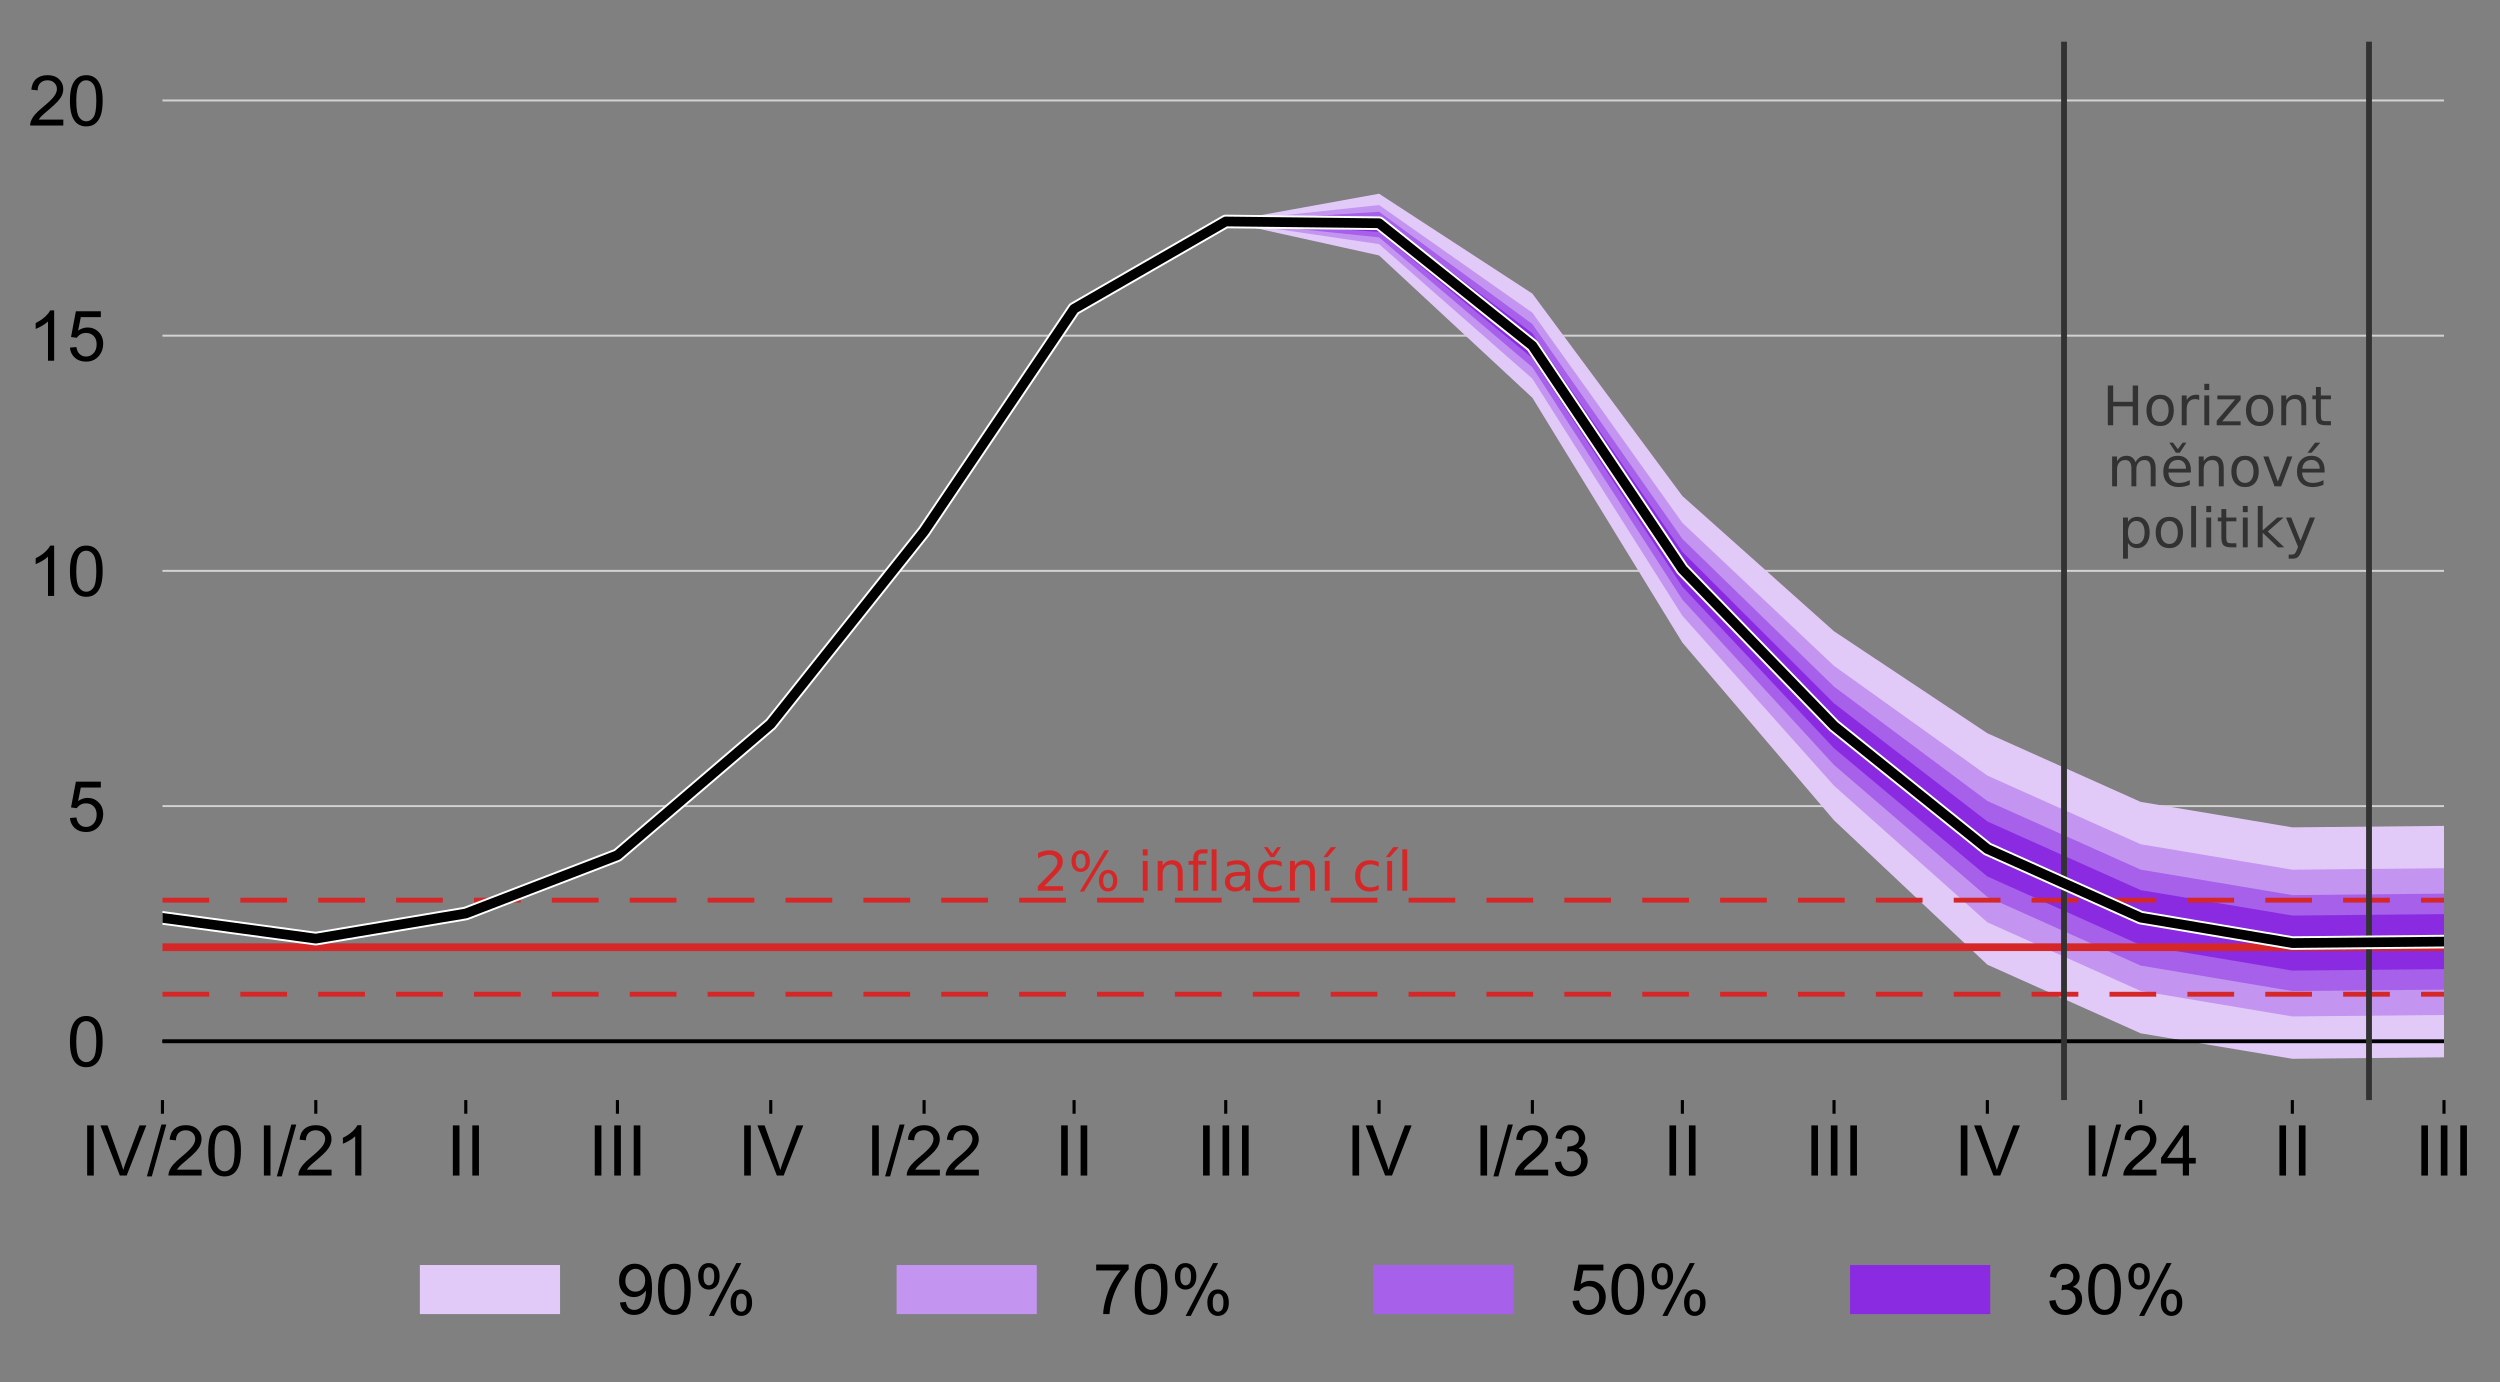 <?xml version="1.0" encoding="utf-8" standalone="no"?>
<!DOCTYPE svg PUBLIC "-//W3C//DTD SVG 1.1//EN"
  "http://www.w3.org/Graphics/SVG/1.1/DTD/svg11.dtd">
<!-- Created with matplotlib (http://matplotlib.org/) -->
<svg height="355pt" version="1.1" viewBox="0 0 642 355" width="642pt" xmlns="http://www.w3.org/2000/svg" xmlns:xlink="http://www.w3.org/1999/xlink">
 <rect x="0" y="0" width="642" height="355" fill="#808080" stroke="none"/>
 <defs>
  <style type="text/css">
*{stroke-linecap:butt;stroke-linejoin:round;}
  </style>
 </defs>
 <g id="figure_1">
  <g id="patch_1">
   <path d="M -0 355.437 
L 642.32 355.437 
L 642.32 0 
L -0 0 
z
" style="fill:none;"/>
  </g>
  <g id="axes_1">
   <g id="patch_2">
    <path d="M 41.719 282.5 
L 627.619 282.5 
L 627.619 10.7 
L 41.719 10.7 
z
" style="fill:none;"/>
   </g>
   <g id="matplotlib.axis_1">
    <g id="xtick_1">
     <g id="line2d_1">
      <defs>
       <path d="M 0 0 
L 0 3.5 
" id="maf1372c818" style="stroke:#000000;stroke-width:0.8;"/>
      </defs>
      <g>
       <use style="stroke:#000000;stroke-width:0.8;" x="41.719" xlink:href="#maf1372c818" y="282.5"/>
      </g>
     </g>
     <g id="text_1">
      <!-- IV/20 -->
      <defs>
       <path d="M 9.328 0 
L 9.328 71.578 
L 18.797 71.578 
L 18.797 0 
z
" id="ArialMT-49"/>
       <path d="M 28.172 0 
L 0.438 71.578 
L 10.688 71.578 
L 29.297 19.578 
Q 31.547 13.328 33.062 7.859 
Q 34.719 13.719 36.922 19.578 
L 56.25 71.578 
L 65.922 71.578 
L 37.891 0 
z
" id="ArialMT-56"/>
       <path d="M 0 -1.219 
L 20.75 72.797 
L 27.781 72.797 
L 7.078 -1.219 
z
" id="ArialMT-2f"/>
       <path d="M 50.344 8.453 
L 50.344 0 
L 3.031 0 
Q 2.938 3.172 4.047 6.109 
Q 5.859 10.938 9.828 15.625 
Q 13.812 20.312 21.344 26.469 
Q 33.016 36.031 37.109 41.625 
Q 41.219 47.219 41.219 52.203 
Q 41.219 57.422 37.469 61 
Q 33.734 64.594 27.734 64.594 
Q 21.391 64.594 17.578 60.781 
Q 13.766 56.984 13.719 50.25 
L 4.688 51.172 
Q 5.609 61.281 11.656 66.578 
Q 17.719 71.875 27.938 71.875 
Q 38.234 71.875 44.234 66.156 
Q 50.25 60.453 50.25 52 
Q 50.25 47.703 48.484 43.547 
Q 46.734 39.406 42.656 34.812 
Q 38.578 30.219 29.109 22.219 
Q 21.188 15.578 18.938 13.203 
Q 16.703 10.844 15.234 8.453 
z
" id="ArialMT-32"/>
       <path d="M 4.156 35.297 
Q 4.156 48 6.766 55.734 
Q 9.375 63.484 14.516 67.672 
Q 19.672 71.875 27.484 71.875 
Q 33.25 71.875 37.594 69.547 
Q 41.938 67.234 44.766 62.859 
Q 47.609 58.5 49.219 52.219 
Q 50.828 45.953 50.828 35.297 
Q 50.828 22.703 48.234 14.969 
Q 45.656 7.234 40.5 3 
Q 35.359 -1.219 27.484 -1.219 
Q 17.141 -1.219 11.234 6.203 
Q 4.156 15.141 4.156 35.297 
M 13.188 35.297 
Q 13.188 17.672 17.312 11.828 
Q 21.438 6 27.484 6 
Q 33.547 6 37.672 11.859 
Q 41.797 17.719 41.797 35.297 
Q 41.797 52.984 37.672 58.781 
Q 33.547 64.594 27.391 64.594 
Q 21.344 64.594 17.719 59.469 
Q 13.188 52.938 13.188 35.297 
" id="ArialMT-30"/>
      </defs>
      <g transform="translate(20.706 301.884)scale(0.18 -0.18)">
       <use xlink:href="#ArialMT-49"/>
       <use x="27.783" xlink:href="#ArialMT-56"/>
       <use x="94.482" xlink:href="#ArialMT-2f"/>
       <use x="122.266" xlink:href="#ArialMT-32"/>
       <use x="177.881" xlink:href="#ArialMT-30"/>
      </g>
     </g>
    </g>
    <g id="xtick_2">
     <g id="line2d_2">
      <g>
       <use style="stroke:#000000;stroke-width:0.8;" x="81.093" xlink:href="#maf1372c818" y="282.5"/>
      </g>
     </g>
     <g id="text_2">
      <!-- I/21 -->
      <defs>
       <path d="M 37.25 0 
L 28.469 0 
L 28.469 56 
Q 25.297 52.984 20.141 49.953 
Q 14.984 46.922 10.891 45.406 
L 10.891 53.906 
Q 18.266 57.375 23.781 62.297 
Q 29.297 67.234 31.594 71.875 
L 37.25 71.875 
z
" id="ArialMT-31"/>
      </defs>
      <g transform="translate(66.083 301.884)scale(0.18 -0.18)">
       <use xlink:href="#ArialMT-49"/>
       <use x="27.783" xlink:href="#ArialMT-2f"/>
       <use x="55.566" xlink:href="#ArialMT-32"/>
       <use x="111.182" xlink:href="#ArialMT-31"/>
      </g>
     </g>
    </g>
    <g id="xtick_3">
     <g id="line2d_3">
      <g>
       <use style="stroke:#000000;stroke-width:0.8;" x="119.611" xlink:href="#maf1372c818" y="282.5"/>
      </g>
     </g>
     <g id="text_3">
      <!-- II -->
      <g transform="translate(114.61 301.884)scale(0.18 -0.18)">
       <use xlink:href="#ArialMT-49"/>
       <use x="27.783" xlink:href="#ArialMT-49"/>
      </g>
     </g>
    </g>
    <g id="xtick_4">
     <g id="line2d_4">
      <g>
       <use style="stroke:#000000;stroke-width:0.8;" x="158.557" xlink:href="#maf1372c818" y="282.5"/>
      </g>
     </g>
     <g id="text_4">
      <!-- III -->
      <g transform="translate(151.056 301.884)scale(0.18 -0.18)">
       <use xlink:href="#ArialMT-49"/>
       <use x="27.783" xlink:href="#ArialMT-49"/>
       <use x="55.566" xlink:href="#ArialMT-49"/>
      </g>
     </g>
    </g>
    <g id="xtick_5">
     <g id="line2d_5">
      <g>
       <use style="stroke:#000000;stroke-width:0.8;" x="197.931" xlink:href="#maf1372c818" y="282.5"/>
      </g>
     </g>
     <g id="text_5">
      <!-- IV -->
      <g transform="translate(189.427 301.884)scale(0.18 -0.18)">
       <use xlink:href="#ArialMT-49"/>
       <use x="27.783" xlink:href="#ArialMT-56"/>
      </g>
     </g>
    </g>
    <g id="xtick_6">
     <g id="line2d_6">
      <g>
       <use style="stroke:#000000;stroke-width:0.8;" x="237.305" xlink:href="#maf1372c818" y="282.5"/>
      </g>
     </g>
     <g id="text_6">
      <!-- I/22 -->
      <g transform="translate(222.294 301.884)scale(0.18 -0.18)">
       <use xlink:href="#ArialMT-49"/>
       <use x="27.783" xlink:href="#ArialMT-2f"/>
       <use x="55.566" xlink:href="#ArialMT-32"/>
       <use x="111.182" xlink:href="#ArialMT-32"/>
      </g>
     </g>
    </g>
    <g id="xtick_7">
     <g id="line2d_7">
      <g>
       <use style="stroke:#000000;stroke-width:0.8;" x="275.823" xlink:href="#maf1372c818" y="282.5"/>
      </g>
     </g>
     <g id="text_7">
      <!-- II -->
      <g transform="translate(270.822 301.884)scale(0.18 -0.18)">
       <use xlink:href="#ArialMT-49"/>
       <use x="27.783" xlink:href="#ArialMT-49"/>
      </g>
     </g>
    </g>
    <g id="xtick_8">
     <g id="line2d_8">
      <g>
       <use style="stroke:#000000;stroke-width:0.8;" x="314.768" xlink:href="#maf1372c818" y="282.5"/>
      </g>
     </g>
     <g id="text_8">
      <!-- III -->
      <g transform="translate(307.268 301.884)scale(0.18 -0.18)">
       <use xlink:href="#ArialMT-49"/>
       <use x="27.783" xlink:href="#ArialMT-49"/>
       <use x="55.566" xlink:href="#ArialMT-49"/>
      </g>
     </g>
    </g>
    <g id="xtick_9">
     <g id="line2d_9">
      <g>
       <use style="stroke:#000000;stroke-width:0.8;" x="354.142" xlink:href="#maf1372c818" y="282.5"/>
      </g>
     </g>
     <g id="text_9">
      <!-- IV -->
      <g transform="translate(345.639 301.884)scale(0.18 -0.18)">
       <use xlink:href="#ArialMT-49"/>
       <use x="27.783" xlink:href="#ArialMT-56"/>
      </g>
     </g>
    </g>
    <g id="xtick_10">
     <g id="line2d_10">
      <g>
       <use style="stroke:#000000;stroke-width:0.8;" x="393.516" xlink:href="#maf1372c818" y="282.5"/>
      </g>
     </g>
     <g id="text_10">
      <!-- I/23 -->
      <defs>
       <path d="M 4.203 18.891 
L 12.984 20.062 
Q 14.5 12.594 18.141 9.297 
Q 21.781 6 27 6 
Q 33.203 6 37.469 10.297 
Q 41.75 14.594 41.75 20.953 
Q 41.75 27 37.797 30.922 
Q 33.844 34.859 27.734 34.859 
Q 25.25 34.859 21.531 33.891 
L 22.516 41.609 
Q 23.391 41.5 23.922 41.5 
Q 29.547 41.5 34.031 44.422 
Q 38.531 47.359 38.531 53.469 
Q 38.531 58.297 35.25 61.469 
Q 31.984 64.656 26.812 64.656 
Q 21.688 64.656 18.266 61.422 
Q 14.844 58.203 13.875 51.766 
L 5.078 53.328 
Q 6.688 62.156 12.391 67.016 
Q 18.109 71.875 26.609 71.875 
Q 32.469 71.875 37.391 69.359 
Q 42.328 66.844 44.938 62.5 
Q 47.562 58.156 47.562 53.266 
Q 47.562 48.641 45.062 44.828 
Q 42.578 41.016 37.703 38.766 
Q 44.047 37.312 47.562 32.688 
Q 51.078 28.078 51.078 21.141 
Q 51.078 11.766 44.234 5.25 
Q 37.406 -1.266 26.953 -1.266 
Q 17.531 -1.266 11.297 4.344 
Q 5.078 9.969 4.203 18.891 
" id="ArialMT-33"/>
      </defs>
      <g transform="translate(378.506 301.884)scale(0.18 -0.18)">
       <use xlink:href="#ArialMT-49"/>
       <use x="27.783" xlink:href="#ArialMT-2f"/>
       <use x="55.566" xlink:href="#ArialMT-32"/>
       <use x="111.182" xlink:href="#ArialMT-33"/>
      </g>
     </g>
    </g>
    <g id="xtick_11">
     <g id="line2d_11">
      <g>
       <use style="stroke:#000000;stroke-width:0.8;" x="432.034" xlink:href="#maf1372c818" y="282.5"/>
      </g>
     </g>
     <g id="text_11">
      <!-- II -->
      <g transform="translate(427.033 301.884)scale(0.18 -0.18)">
       <use xlink:href="#ArialMT-49"/>
       <use x="27.783" xlink:href="#ArialMT-49"/>
      </g>
     </g>
    </g>
    <g id="xtick_12">
     <g id="line2d_12">
      <g>
       <use style="stroke:#000000;stroke-width:0.8;" x="470.98" xlink:href="#maf1372c818" y="282.5"/>
      </g>
     </g>
     <g id="text_12">
      <!-- III -->
      <g transform="translate(463.479 301.884)scale(0.18 -0.18)">
       <use xlink:href="#ArialMT-49"/>
       <use x="27.783" xlink:href="#ArialMT-49"/>
       <use x="55.566" xlink:href="#ArialMT-49"/>
      </g>
     </g>
    </g>
    <g id="xtick_13">
     <g id="line2d_13">
      <g>
       <use style="stroke:#000000;stroke-width:0.8;" x="510.354" xlink:href="#maf1372c818" y="282.5"/>
      </g>
     </g>
     <g id="text_13">
      <!-- IV -->
      <g transform="translate(501.85 301.884)scale(0.18 -0.18)">
       <use xlink:href="#ArialMT-49"/>
       <use x="27.783" xlink:href="#ArialMT-56"/>
      </g>
     </g>
    </g>
    <g id="xtick_14">
     <g id="line2d_14">
      <g>
       <use style="stroke:#000000;stroke-width:0.8;" x="549.728" xlink:href="#maf1372c818" y="282.5"/>
      </g>
     </g>
     <g id="text_14">
      <!-- I/24 -->
      <defs>
       <path d="M 32.328 0 
L 32.328 17.141 
L 1.266 17.141 
L 1.266 25.203 
L 33.938 71.578 
L 41.109 71.578 
L 41.109 25.203 
L 50.781 25.203 
L 50.781 17.141 
L 41.109 17.141 
L 41.109 0 
z
M 32.328 25.203 
L 32.328 57.469 
L 9.906 25.203 
z
" id="ArialMT-34"/>
      </defs>
      <g transform="translate(534.717 301.884)scale(0.18 -0.18)">
       <use xlink:href="#ArialMT-49"/>
       <use x="27.783" xlink:href="#ArialMT-2f"/>
       <use x="55.566" xlink:href="#ArialMT-32"/>
       <use x="111.182" xlink:href="#ArialMT-34"/>
      </g>
     </g>
    </g>
    <g id="xtick_15">
     <g id="line2d_15">
      <g>
       <use style="stroke:#000000;stroke-width:0.8;" x="588.674" xlink:href="#maf1372c818" y="282.5"/>
      </g>
     </g>
     <g id="text_15">
      <!-- II -->
      <g transform="translate(583.673 301.884)scale(0.18 -0.18)">
       <use xlink:href="#ArialMT-49"/>
       <use x="27.783" xlink:href="#ArialMT-49"/>
      </g>
     </g>
    </g>
    <g id="xtick_16">
     <g id="line2d_16">
      <g>
       <use style="stroke:#000000;stroke-width:0.8;" x="627.619" xlink:href="#maf1372c818" y="282.5"/>
      </g>
     </g>
     <g id="text_16">
      <!-- III -->
      <g transform="translate(620.118 301.884)scale(0.18 -0.18)">
       <use xlink:href="#ArialMT-49"/>
       <use x="27.783" xlink:href="#ArialMT-49"/>
       <use x="55.566" xlink:href="#ArialMT-49"/>
      </g>
     </g>
    </g>
   </g>
   <g id="matplotlib.axis_2">
    <g id="ytick_1">
     <g id="text_17">
      <!-- 0 -->
      <g transform="translate(17.21 273.842)scale(0.18 -0.18)">
       <use xlink:href="#ArialMT-30"/>
      </g>
     </g>
    </g>
    <g id="ytick_2">
     <g id="text_18">
      <!-- 5 -->
      <defs>
       <path d="M 4.156 18.75 
L 13.375 19.531 
Q 14.406 12.797 18.141 9.391 
Q 21.875 6 27.156 6 
Q 33.5 6 37.891 10.781 
Q 42.281 15.578 42.281 23.484 
Q 42.281 31 38.062 35.344 
Q 33.844 39.703 27 39.703 
Q 22.75 39.703 19.328 37.766 
Q 15.922 35.844 13.969 32.766 
L 5.719 33.844 
L 12.641 70.609 
L 48.25 70.609 
L 48.25 62.203 
L 19.672 62.203 
L 15.828 42.969 
Q 22.266 47.469 29.344 47.469 
Q 38.719 47.469 45.156 40.969 
Q 51.609 34.469 51.609 24.266 
Q 51.609 14.547 45.953 7.469 
Q 39.062 -1.219 27.156 -1.219 
Q 17.391 -1.219 11.203 4.25 
Q 5.031 9.719 4.156 18.75 
" id="ArialMT-35"/>
      </defs>
      <g transform="translate(17.21 213.442)scale(0.18 -0.18)">
       <use xlink:href="#ArialMT-35"/>
      </g>
     </g>
    </g>
    <g id="ytick_3">
     <g id="text_19">
      <!-- 10 -->
      <g transform="translate(7.2 153.042)scale(0.18 -0.18)">
       <use xlink:href="#ArialMT-31"/>
       <use x="55.615" xlink:href="#ArialMT-30"/>
      </g>
     </g>
    </g>
    <g id="ytick_4">
     <g id="text_20">
      <!-- 15 -->
      <g transform="translate(7.2 92.642)scale(0.18 -0.18)">
       <use xlink:href="#ArialMT-31"/>
       <use x="55.615" xlink:href="#ArialMT-35"/>
      </g>
     </g>
    </g>
    <g id="ytick_5">
     <g id="text_21">
      <!-- 20 -->
      <g transform="translate(7.2 32.242)scale(0.18 -0.18)">
       <use xlink:href="#ArialMT-32"/>
       <use x="55.615" xlink:href="#ArialMT-30"/>
      </g>
     </g>
    </g>
   </g>
   <g id="line2d_17">
    <path clip-path="url(#pa129fd461b)" d="M 41.719 267.4 
L 627.619 267.4 
" style="fill:none;stroke:#000000;stroke-linecap:square;stroke-width:0.75;"/>
   </g>
   <g id="line2d_18">
    <path clip-path="url(#pa129fd461b)" d="M 41.719 207 
L 627.619 207 
" style="fill:none;stroke:#d2d2d2;stroke-linecap:square;stroke-width:0.5;"/>
   </g>
   <g id="line2d_19">
    <path clip-path="url(#pa129fd461b)" d="M 41.719 146.6 
L 627.619 146.6 
" style="fill:none;stroke:#d2d2d2;stroke-linecap:square;stroke-width:0.5;"/>
   </g>
   <g id="line2d_20">
    <path clip-path="url(#pa129fd461b)" d="M 41.719 86.2 
L 627.619 86.2 
" style="fill:none;stroke:#d2d2d2;stroke-linecap:square;stroke-width:0.5;"/>
   </g>
   <g id="legend_1">
    <g id="patch_3">
     <path d="M 104.219 348.237 
L 565.12 348.237 
Q 568.72 348.237 568.72 344.637 
L 568.72 320.975 
Q 568.72 317.375 565.12 317.375 
L 104.219 317.375 
Q 100.619 317.375 100.619 320.975 
L 100.619 344.637 
Q 100.619 348.237 104.219 348.237 
z
" style="fill:none;opacity:0.8;"/>
    </g>
    <g id="patch_4">
     <path d="M 107.819 337.459 
L 143.819 337.459 
L 143.819 324.859 
L 107.819 324.859 
z
" style="fill:#e2caf8;"/>
    </g>
    <g id="text_22">
     <!-- 90% -->
     <defs>
      <path d="M 5.469 16.547 
L 13.922 17.328 
Q 14.984 11.375 18.016 8.688 
Q 21.047 6 25.781 6 
Q 29.828 6 32.875 7.859 
Q 35.938 9.719 37.891 12.812 
Q 39.844 15.922 41.156 21.188 
Q 42.484 26.469 42.484 31.938 
Q 42.484 32.516 42.438 33.688 
Q 39.797 29.5 35.234 26.875 
Q 30.672 24.266 25.344 24.266 
Q 16.453 24.266 10.297 30.703 
Q 4.156 37.156 4.156 47.703 
Q 4.156 58.594 10.578 65.234 
Q 17 71.875 26.656 71.875 
Q 33.641 71.875 39.422 68.109 
Q 45.219 64.359 48.219 57.391 
Q 51.219 50.438 51.219 37.25 
Q 51.219 23.531 48.234 15.406 
Q 45.266 7.281 39.375 3.031 
Q 33.5 -1.219 25.594 -1.219 
Q 17.188 -1.219 11.859 3.438 
Q 6.547 8.109 5.469 16.547 
M 41.453 48.141 
Q 41.453 55.719 37.422 60.156 
Q 33.406 64.594 27.734 64.594 
Q 21.875 64.594 17.531 59.812 
Q 13.188 55.031 13.188 47.406 
Q 13.188 40.578 17.312 36.297 
Q 21.438 32.031 27.484 32.031 
Q 33.594 32.031 37.516 36.297 
Q 41.453 40.578 41.453 48.141 
" id="ArialMT-39"/>
      <path d="M 5.812 54.391 
Q 5.812 62.062 9.672 67.422 
Q 13.531 72.797 20.844 72.797 
Q 27.594 72.797 32 67.984 
Q 36.422 63.188 36.422 53.859 
Q 36.422 44.781 31.953 39.875 
Q 27.484 34.969 20.953 34.969 
Q 14.453 34.969 10.125 39.797 
Q 5.812 44.625 5.812 54.391 
M 21.094 66.75 
Q 17.828 66.75 15.656 63.906 
Q 13.484 61.078 13.484 53.516 
Q 13.484 46.625 15.672 43.812 
Q 17.875 41.016 21.094 41.016 
Q 24.422 41.016 26.594 43.844 
Q 28.766 46.688 28.766 54.203 
Q 28.766 61.141 26.562 63.938 
Q 24.359 66.75 21.094 66.75 
M 21.141 -2.641 
L 60.297 72.797 
L 67.438 72.797 
L 28.422 -2.641 
z
M 52.094 16.797 
Q 52.094 24.516 55.953 29.859 
Q 59.812 35.203 67.188 35.203 
Q 73.922 35.203 78.344 30.391 
Q 82.766 25.594 82.766 16.266 
Q 82.766 7.172 78.297 2.266 
Q 73.828 -2.641 67.234 -2.641 
Q 60.75 -2.641 56.422 2.219 
Q 52.094 7.078 52.094 16.797 
M 67.438 29.156 
Q 64.109 29.156 61.938 26.312 
Q 59.766 23.484 59.766 15.922 
Q 59.766 9.078 61.953 6.25 
Q 64.156 3.422 67.391 3.422 
Q 70.75 3.422 72.922 6.25 
Q 75.094 9.078 75.094 16.609 
Q 75.094 23.531 72.891 26.344 
Q 70.703 29.156 67.438 29.156 
" id="ArialMT-25"/>
     </defs>
     <g transform="translate(158.219 337.459)scale(0.18 -0.18)">
      <use xlink:href="#ArialMT-39"/>
      <use x="55.615" xlink:href="#ArialMT-30"/>
      <use x="111.23" xlink:href="#ArialMT-25"/>
     </g>
    </g>
    <g id="patch_5">
     <path d="M 230.244 337.459 
L 266.244 337.459 
L 266.244 324.859 
L 230.244 324.859 
z
" style="fill:#c495f0;"/>
    </g>
    <g id="text_23">
     <!-- 70% -->
     <defs>
      <path d="M 4.734 62.203 
L 4.734 70.656 
L 51.078 70.656 
L 51.078 63.812 
Q 44.234 56.547 37.516 44.484 
Q 30.812 32.422 27.156 19.672 
Q 24.516 10.688 23.781 0 
L 14.75 0 
Q 14.891 8.453 18.062 20.406 
Q 21.234 32.375 27.172 43.484 
Q 33.109 54.594 39.797 62.203 
z
" id="ArialMT-37"/>
     </defs>
     <g transform="translate(280.644 337.459)scale(0.18 -0.18)">
      <use xlink:href="#ArialMT-37"/>
      <use x="55.615" xlink:href="#ArialMT-30"/>
      <use x="111.23" xlink:href="#ArialMT-25"/>
     </g>
    </g>
    <g id="patch_6">
     <path d="M 352.669 337.459 
L 388.669 337.459 
L 388.669 324.859 
L 352.669 324.859 
z
" style="fill:#a760e9;"/>
    </g>
    <g id="text_24">
     <!-- 50% -->
     <g transform="translate(403.069 337.459)scale(0.18 -0.18)">
      <use xlink:href="#ArialMT-35"/>
      <use x="55.615" xlink:href="#ArialMT-30"/>
      <use x="111.23" xlink:href="#ArialMT-25"/>
     </g>
    </g>
    <g id="patch_7">
     <path d="M 475.095 337.459 
L 511.095 337.459 
L 511.095 324.859 
L 475.095 324.859 
z
" style="fill:#8a2be2;"/>
    </g>
    <g id="text_25">
     <!-- 30% -->
     <g transform="translate(525.495 337.459)scale(0.18 -0.18)">
      <use xlink:href="#ArialMT-33"/>
      <use x="55.615" xlink:href="#ArialMT-30"/>
      <use x="111.23" xlink:href="#ArialMT-25"/>
     </g>
    </g>
   </g>
   <g id="line2d_21">
    <path clip-path="url(#pa129fd461b)" d="M 41.719 25.8 
L 627.619 25.8 
" style="fill:none;stroke:#d2d2d2;stroke-linecap:square;stroke-width:0.5;"/>
   </g>
   <g id="patch_8">
    <path clip-path="url(#pa129fd461b)" d="z
" style="fill:#e2caf8;"/>
   </g>
   <g id="patch_9">
    <path clip-path="url(#pa129fd461b)" d="z
" style="fill:#e2caf8;"/>
   </g>
   <g id="patch_10">
    <path clip-path="url(#pa129fd461b)" d="z
" style="fill:#e2caf8;"/>
   </g>
   <g id="patch_11">
    <path clip-path="url(#pa129fd461b)" d="z
" style="fill:#e2caf8;"/>
   </g>
   <g id="patch_12">
    <path clip-path="url(#pa129fd461b)" d="z
" style="fill:#e2caf8;"/>
   </g>
   <g id="patch_13">
    <path clip-path="url(#pa129fd461b)" d="z
" style="fill:#e2caf8;"/>
   </g>
   <g id="patch_14">
    <path clip-path="url(#pa129fd461b)" d="z
" style="fill:#e2caf8;"/>
   </g>
   <g id="patch_15">
    <path clip-path="url(#pa129fd461b)" d="M 314.768 267.4 
L 314.768 267.4 
L 314.768 56.874 
L 314.768 56.874 
z
" style="fill:#e2caf8;"/>
   </g>
   <g id="patch_16">
    <path clip-path="url(#pa129fd461b)" d="M 354.142 267.4 
L 354.142 267.4 
L 354.142 65.596 
L 354.142 65.596 
z
" style="fill:#e2caf8;"/>
   </g>
   <g id="patch_17">
    <path clip-path="url(#pa129fd461b)" d="M 393.516 267.4 
L 393.516 267.4 
L 393.516 102.148 
L 393.516 102.148 
z
" style="fill:#e2caf8;"/>
   </g>
   <g id="patch_18">
    <path clip-path="url(#pa129fd461b)" d="M 432.034 267.4 
L 432.034 267.4 
L 432.034 165.012 
L 432.034 165.012 
z
" style="fill:#e2caf8;"/>
   </g>
   <g id="patch_19">
    <path clip-path="url(#pa129fd461b)" d="M 470.98 267.4 
L 470.98 267.4 
L 470.98 210.655 
L 470.98 210.655 
z
" style="fill:#e2caf8;"/>
   </g>
   <g id="patch_20">
    <path clip-path="url(#pa129fd461b)" d="M 510.354 267.4 
L 510.354 267.4 
L 510.354 247.73 
L 510.354 247.73 
z
" style="fill:#e2caf8;"/>
   </g>
   <g id="patch_21">
    <path clip-path="url(#pa129fd461b)" d="M 549.728 267.4 
L 549.728 267.4 
L 549.728 265.361 
L 549.728 265.361 
z
" style="fill:#e2caf8;"/>
   </g>
   <g id="patch_22">
    <path clip-path="url(#pa129fd461b)" d="M 588.674 267.4 
L 588.674 267.4 
L 588.674 267.4 
L 588.674 267.4 
z
" style="fill:#e2caf8;"/>
   </g>
   <g id="patch_23">
    <path clip-path="url(#pa129fd461b)" d="M 627.619 267.4 
L 627.619 267.4 
L 627.619 267.4 
L 627.619 267.4 
z
" style="fill:#e2caf8;"/>
   </g>
   <g id="patch_24">
    <path clip-path="url(#pa129fd461b)" d="z
" style="fill:#e2caf8;"/>
   </g>
   <g id="patch_25">
    <path clip-path="url(#pa129fd461b)" d="z
" style="fill:#e2caf8;"/>
   </g>
   <g id="patch_26">
    <path clip-path="url(#pa129fd461b)" d="z
" style="fill:#e2caf8;"/>
   </g>
   <g id="patch_27">
    <path clip-path="url(#pa129fd461b)" d="z
" style="fill:#e2caf8;"/>
   </g>
   <g id="patch_28">
    <path clip-path="url(#pa129fd461b)" d="z
" style="fill:#e2caf8;"/>
   </g>
   <g id="patch_29">
    <path clip-path="url(#pa129fd461b)" d="z
" style="fill:#e2caf8;"/>
   </g>
   <g id="patch_30">
    <path clip-path="url(#pa129fd461b)" d="z
" style="fill:#e2caf8;"/>
   </g>
   <g id="patch_31">
    <path clip-path="url(#pa129fd461b)" d="M 314.768 267.4 
L 314.768 267.4 
L 314.768 267.4 
L 314.768 267.4 
z
" style="fill:#e2caf8;"/>
   </g>
   <g id="patch_32">
    <path clip-path="url(#pa129fd461b)" d="M 354.142 267.4 
L 354.142 267.4 
L 354.142 267.4 
L 354.142 267.4 
z
" style="fill:#e2caf8;"/>
   </g>
   <g id="patch_33">
    <path clip-path="url(#pa129fd461b)" d="M 393.516 267.4 
L 393.516 267.4 
L 393.516 267.4 
L 393.516 267.4 
z
" style="fill:#e2caf8;"/>
   </g>
   <g id="patch_34">
    <path clip-path="url(#pa129fd461b)" d="M 432.034 267.4 
L 432.034 267.4 
L 432.034 267.4 
L 432.034 267.4 
z
" style="fill:#e2caf8;"/>
   </g>
   <g id="patch_35">
    <path clip-path="url(#pa129fd461b)" d="M 470.98 267.4 
L 470.98 267.4 
L 470.98 267.4 
L 470.98 267.4 
z
" style="fill:#e2caf8;"/>
   </g>
   <g id="patch_36">
    <path clip-path="url(#pa129fd461b)" d="M 510.354 267.4 
L 510.354 267.4 
L 510.354 267.4 
L 510.354 267.4 
z
" style="fill:#e2caf8;"/>
   </g>
   <g id="patch_37">
    <path clip-path="url(#pa129fd461b)" d="M 549.728 267.4 
L 549.728 267.4 
L 549.728 267.4 
L 549.728 267.4 
z
" style="fill:#e2caf8;"/>
   </g>
   <g id="patch_38">
    <path clip-path="url(#pa129fd461b)" d="M 588.674 271.898 
L 588.674 271.898 
L 588.674 267.4 
L 588.674 267.4 
z
" style="fill:#e2caf8;"/>
   </g>
   <g id="patch_39">
    <path clip-path="url(#pa129fd461b)" d="M 627.619 271.522 
L 627.619 271.522 
L 627.619 267.4 
L 627.619 267.4 
z
" style="fill:#e2caf8;"/>
   </g>
   <g id="patch_40">
    <path clip-path="url(#pa129fd461b)" d="z
" style="fill:#c495f0;"/>
   </g>
   <g id="patch_41">
    <path clip-path="url(#pa129fd461b)" d="z
" style="fill:#c495f0;"/>
   </g>
   <g id="patch_42">
    <path clip-path="url(#pa129fd461b)" d="z
" style="fill:#c495f0;"/>
   </g>
   <g id="patch_43">
    <path clip-path="url(#pa129fd461b)" d="z
" style="fill:#c495f0;"/>
   </g>
   <g id="patch_44">
    <path clip-path="url(#pa129fd461b)" d="z
" style="fill:#c495f0;"/>
   </g>
   <g id="patch_45">
    <path clip-path="url(#pa129fd461b)" d="z
" style="fill:#c495f0;"/>
   </g>
   <g id="patch_46">
    <path clip-path="url(#pa129fd461b)" d="z
" style="fill:#c495f0;"/>
   </g>
   <g id="patch_47">
    <path clip-path="url(#pa129fd461b)" d="M 314.768 56.874 
L 314.768 56.874 
L 314.768 -153.652 
L 314.768 -153.652 
z
" style="fill:#c495f0;"/>
   </g>
   <g id="patch_48">
    <path clip-path="url(#pa129fd461b)" d="M 354.142 65.596 
L 354.142 65.596 
L 354.142 -139.106 
L 354.142 -139.106 
z
" style="fill:#c495f0;"/>
   </g>
   <g id="patch_49">
    <path clip-path="url(#pa129fd461b)" d="M 393.516 102.148 
L 393.516 102.148 
L 393.516 -67.997 
L 393.516 -67.997 
z
" style="fill:#c495f0;"/>
   </g>
   <g id="patch_50">
    <path clip-path="url(#pa129fd461b)" d="M 432.034 165.012 
L 432.034 165.012 
L 432.034 55.739 
L 432.034 55.739 
z
" style="fill:#c495f0;"/>
   </g>
   <g id="patch_51">
    <path clip-path="url(#pa129fd461b)" d="M 470.98 210.655 
L 470.98 210.655 
L 470.98 145.032 
L 470.98 145.032 
z
" style="fill:#c495f0;"/>
   </g>
   <g id="patch_52">
    <path clip-path="url(#pa129fd461b)" d="M 510.354 247.73 
L 510.354 247.73 
L 510.354 217.189 
L 510.354 217.189 
z
" style="fill:#c495f0;"/>
   </g>
   <g id="patch_53">
    <path clip-path="url(#pa129fd461b)" d="M 549.728 265.361 
L 549.728 265.361 
L 549.728 252.45 
L 549.728 252.45 
z
" style="fill:#c495f0;"/>
   </g>
   <g id="patch_54">
    <path clip-path="url(#pa129fd461b)" d="M 588.674 267.4 
L 588.674 267.4 
L 588.674 261.026 
L 588.674 261.026 
z
" style="fill:#c495f0;"/>
   </g>
   <g id="patch_55">
    <path clip-path="url(#pa129fd461b)" d="M 627.619 267.4 
L 627.619 267.4 
L 627.619 260.65 
L 627.619 260.65 
z
" style="fill:#c495f0;"/>
   </g>
   <g id="patch_56">
    <path clip-path="url(#pa129fd461b)" d="z
" style="fill:#c495f0;"/>
   </g>
   <g id="patch_57">
    <path clip-path="url(#pa129fd461b)" d="z
" style="fill:#c495f0;"/>
   </g>
   <g id="patch_58">
    <path clip-path="url(#pa129fd461b)" d="z
" style="fill:#c495f0;"/>
   </g>
   <g id="patch_59">
    <path clip-path="url(#pa129fd461b)" d="z
" style="fill:#c495f0;"/>
   </g>
   <g id="patch_60">
    <path clip-path="url(#pa129fd461b)" d="z
" style="fill:#c495f0;"/>
   </g>
   <g id="patch_61">
    <path clip-path="url(#pa129fd461b)" d="z
" style="fill:#c495f0;"/>
   </g>
   <g id="patch_62">
    <path clip-path="url(#pa129fd461b)" d="z
" style="fill:#c495f0;"/>
   </g>
   <g id="patch_63">
    <path clip-path="url(#pa129fd461b)" d="M 314.768 267.4 
L 314.768 267.4 
L 314.768 267.4 
L 314.768 267.4 
z
" style="fill:#c495f0;"/>
   </g>
   <g id="patch_64">
    <path clip-path="url(#pa129fd461b)" d="M 354.142 267.4 
L 354.142 267.4 
L 354.142 267.4 
L 354.142 267.4 
z
" style="fill:#c495f0;"/>
   </g>
   <g id="patch_65">
    <path clip-path="url(#pa129fd461b)" d="M 393.516 267.4 
L 393.516 267.4 
L 393.516 267.4 
L 393.516 267.4 
z
" style="fill:#c495f0;"/>
   </g>
   <g id="patch_66">
    <path clip-path="url(#pa129fd461b)" d="M 432.034 267.4 
L 432.034 267.4 
L 432.034 267.4 
L 432.034 267.4 
z
" style="fill:#c495f0;"/>
   </g>
   <g id="patch_67">
    <path clip-path="url(#pa129fd461b)" d="M 470.98 267.4 
L 470.98 267.4 
L 470.98 267.4 
L 470.98 267.4 
z
" style="fill:#c495f0;"/>
   </g>
   <g id="patch_68">
    <path clip-path="url(#pa129fd461b)" d="M 510.354 267.4 
L 510.354 267.4 
L 510.354 267.4 
L 510.354 267.4 
z
" style="fill:#c495f0;"/>
   </g>
   <g id="patch_69">
    <path clip-path="url(#pa129fd461b)" d="M 549.728 267.4 
L 549.728 267.4 
L 549.728 267.4 
L 549.728 267.4 
z
" style="fill:#c495f0;"/>
   </g>
   <g id="patch_70">
    <path clip-path="url(#pa129fd461b)" d="M 588.674 271.898 
L 588.674 271.898 
L 588.674 271.898 
L 588.674 271.898 
z
" style="fill:#c495f0;"/>
   </g>
   <g id="patch_71">
    <path clip-path="url(#pa129fd461b)" d="M 627.619 271.522 
L 627.619 271.522 
L 627.619 271.522 
L 627.619 271.522 
z
" style="fill:#c495f0;"/>
   </g>
   <g id="patch_72">
    <path clip-path="url(#pa129fd461b)" d="z
" style="fill:#a760e9;"/>
   </g>
   <g id="patch_73">
    <path clip-path="url(#pa129fd461b)" d="z
" style="fill:#a760e9;"/>
   </g>
   <g id="patch_74">
    <path clip-path="url(#pa129fd461b)" d="z
" style="fill:#a760e9;"/>
   </g>
   <g id="patch_75">
    <path clip-path="url(#pa129fd461b)" d="z
" style="fill:#a760e9;"/>
   </g>
   <g id="patch_76">
    <path clip-path="url(#pa129fd461b)" d="z
" style="fill:#a760e9;"/>
   </g>
   <g id="patch_77">
    <path clip-path="url(#pa129fd461b)" d="z
" style="fill:#a760e9;"/>
   </g>
   <g id="patch_78">
    <path clip-path="url(#pa129fd461b)" d="z
" style="fill:#a760e9;"/>
   </g>
   <g id="patch_79">
    <path clip-path="url(#pa129fd461b)" d="M 314.768 -153.652 
L 314.768 -153.652 
L 314.768 -364.179 
L 314.768 -364.179 
z
" style="fill:#a760e9;"/>
   </g>
   <g id="patch_80">
    <path clip-path="url(#pa129fd461b)" d="M 354.142 -139.106 
L 354.142 -139.106 
L 354.142 -345.549 
L 354.142 -345.549 
z
" style="fill:#a760e9;"/>
   </g>
   <g id="patch_81">
    <path clip-path="url(#pa129fd461b)" d="M 393.516 -67.997 
L 393.516 -67.997 
L 393.516 -241.078 
L 393.516 -241.078 
z
" style="fill:#a760e9;"/>
   </g>
   <g id="patch_82">
    <path clip-path="url(#pa129fd461b)" d="M 432.034 55.739 
L 432.034 55.739 
L 432.034 -57.665 
L 432.034 -57.665 
z
" style="fill:#a760e9;"/>
   </g>
   <g id="patch_83">
    <path clip-path="url(#pa129fd461b)" d="M 470.98 145.032 
L 470.98 145.032 
L 470.98 74.081 
L 470.98 74.081 
z
" style="fill:#a760e9;"/>
   </g>
   <g id="patch_84">
    <path clip-path="url(#pa129fd461b)" d="M 510.354 217.189 
L 510.354 217.189 
L 510.354 180.124 
L 510.354 180.124 
z
" style="fill:#a760e9;"/>
   </g>
   <g id="patch_85">
    <path clip-path="url(#pa129fd461b)" d="M 549.728 252.45 
L 549.728 252.45 
L 549.728 233.016 
L 549.728 233.016 
z
" style="fill:#a760e9;"/>
   </g>
   <g id="patch_86">
    <path clip-path="url(#pa129fd461b)" d="M 588.674 261.026 
L 588.674 261.026 
L 588.674 248.128 
L 588.674 248.128 
z
" style="fill:#a760e9;"/>
   </g>
   <g id="patch_87">
    <path clip-path="url(#pa129fd461b)" d="M 627.619 260.65 
L 627.619 260.65 
L 627.619 247.376 
L 627.619 247.376 
z
" style="fill:#a760e9;"/>
   </g>
   <g id="patch_88">
    <path clip-path="url(#pa129fd461b)" d="z
" style="fill:#a760e9;"/>
   </g>
   <g id="patch_89">
    <path clip-path="url(#pa129fd461b)" d="z
" style="fill:#a760e9;"/>
   </g>
   <g id="patch_90">
    <path clip-path="url(#pa129fd461b)" d="z
" style="fill:#a760e9;"/>
   </g>
   <g id="patch_91">
    <path clip-path="url(#pa129fd461b)" d="z
" style="fill:#a760e9;"/>
   </g>
   <g id="patch_92">
    <path clip-path="url(#pa129fd461b)" d="z
" style="fill:#a760e9;"/>
   </g>
   <g id="patch_93">
    <path clip-path="url(#pa129fd461b)" d="z
" style="fill:#a760e9;"/>
   </g>
   <g id="patch_94">
    <path clip-path="url(#pa129fd461b)" d="z
" style="fill:#a760e9;"/>
   </g>
   <g id="patch_95">
    <path clip-path="url(#pa129fd461b)" d="M 314.768 267.4 
L 314.768 267.4 
L 314.768 267.4 
L 314.768 267.4 
z
" style="fill:#a760e9;"/>
   </g>
   <g id="patch_96">
    <path clip-path="url(#pa129fd461b)" d="M 354.142 267.4 
L 354.142 267.4 
L 354.142 267.4 
L 354.142 267.4 
z
" style="fill:#a760e9;"/>
   </g>
   <g id="patch_97">
    <path clip-path="url(#pa129fd461b)" d="M 393.516 267.4 
L 393.516 267.4 
L 393.516 267.4 
L 393.516 267.4 
z
" style="fill:#a760e9;"/>
   </g>
   <g id="patch_98">
    <path clip-path="url(#pa129fd461b)" d="M 432.034 267.4 
L 432.034 267.4 
L 432.034 267.4 
L 432.034 267.4 
z
" style="fill:#a760e9;"/>
   </g>
   <g id="patch_99">
    <path clip-path="url(#pa129fd461b)" d="M 470.98 267.4 
L 470.98 267.4 
L 470.98 267.4 
L 470.98 267.4 
z
" style="fill:#a760e9;"/>
   </g>
   <g id="patch_100">
    <path clip-path="url(#pa129fd461b)" d="M 510.354 267.4 
L 510.354 267.4 
L 510.354 267.4 
L 510.354 267.4 
z
" style="fill:#a760e9;"/>
   </g>
   <g id="patch_101">
    <path clip-path="url(#pa129fd461b)" d="M 549.728 267.4 
L 549.728 267.4 
L 549.728 267.4 
L 549.728 267.4 
z
" style="fill:#a760e9;"/>
   </g>
   <g id="patch_102">
    <path clip-path="url(#pa129fd461b)" d="M 588.674 271.898 
L 588.674 271.898 
L 588.674 271.898 
L 588.674 271.898 
z
" style="fill:#a760e9;"/>
   </g>
   <g id="patch_103">
    <path clip-path="url(#pa129fd461b)" d="M 627.619 271.522 
L 627.619 271.522 
L 627.619 271.522 
L 627.619 271.522 
z
" style="fill:#a760e9;"/>
   </g>
   <g id="patch_104">
    <path clip-path="url(#pa129fd461b)" d="z
" style="fill:#8a2be2;"/>
   </g>
   <g id="patch_105">
    <path clip-path="url(#pa129fd461b)" d="z
" style="fill:#8a2be2;"/>
   </g>
   <g id="patch_106">
    <path clip-path="url(#pa129fd461b)" d="z
" style="fill:#8a2be2;"/>
   </g>
   <g id="patch_107">
    <path clip-path="url(#pa129fd461b)" d="z
" style="fill:#8a2be2;"/>
   </g>
   <g id="patch_108">
    <path clip-path="url(#pa129fd461b)" d="z
" style="fill:#8a2be2;"/>
   </g>
   <g id="patch_109">
    <path clip-path="url(#pa129fd461b)" d="z
" style="fill:#8a2be2;"/>
   </g>
   <g id="patch_110">
    <path clip-path="url(#pa129fd461b)" d="z
" style="fill:#8a2be2;"/>
   </g>
   <g id="patch_111">
    <path clip-path="url(#pa129fd461b)" d="M 314.768 -364.179 
L 314.768 -364.179 
L 314.768 -574.705 
L 314.768 -574.705 
z
" style="fill:#8a2be2;"/>
   </g>
   <g id="patch_112">
    <path clip-path="url(#pa129fd461b)" d="M 354.142 -345.549 
L 354.142 -345.549 
L 354.142 -553.392 
L 354.142 -553.392 
z
" style="fill:#8a2be2;"/>
   </g>
   <g id="patch_113">
    <path clip-path="url(#pa129fd461b)" d="M 393.516 -241.078 
L 393.516 -241.078 
L 393.516 -416.523 
L 393.516 -416.523 
z
" style="fill:#8a2be2;"/>
   </g>
   <g id="patch_114">
    <path clip-path="url(#pa129fd461b)" d="M 432.034 -57.665 
L 432.034 -57.665 
L 432.034 -174.398 
L 432.034 -174.398 
z
" style="fill:#8a2be2;"/>
   </g>
   <g id="patch_115">
    <path clip-path="url(#pa129fd461b)" d="M 470.98 74.081 
L 470.98 74.081 
L 470.98 -1.161 
L 470.98 -1.161 
z
" style="fill:#8a2be2;"/>
   </g>
   <g id="patch_116">
    <path clip-path="url(#pa129fd461b)" d="M 510.354 180.124 
L 510.354 180.124 
L 510.354 137.804 
L 510.354 137.804 
z
" style="fill:#8a2be2;"/>
   </g>
   <g id="patch_117">
    <path clip-path="url(#pa129fd461b)" d="M 549.728 233.016 
L 549.728 233.016 
L 549.728 208.328 
L 549.728 208.328 
z
" style="fill:#8a2be2;"/>
   </g>
   <g id="patch_118">
    <path clip-path="url(#pa129fd461b)" d="M 588.674 248.128 
L 588.674 248.128 
L 588.674 229.975 
L 588.674 229.975 
z
" style="fill:#8a2be2;"/>
   </g>
   <g id="patch_119">
    <path clip-path="url(#pa129fd461b)" d="M 627.619 247.376 
L 627.619 247.376 
L 627.619 228.848 
L 627.619 228.848 
z
" style="fill:#8a2be2;"/>
   </g>
   <g id="patch_120">
    <path clip-path="url(#pa129fd461b)" d="z
" style="fill:#8a2be2;"/>
   </g>
   <g id="patch_121">
    <path clip-path="url(#pa129fd461b)" d="z
" style="fill:#8a2be2;"/>
   </g>
   <g id="patch_122">
    <path clip-path="url(#pa129fd461b)" d="z
" style="fill:#8a2be2;"/>
   </g>
   <g id="patch_123">
    <path clip-path="url(#pa129fd461b)" d="z
" style="fill:#8a2be2;"/>
   </g>
   <g id="patch_124">
    <path clip-path="url(#pa129fd461b)" d="z
" style="fill:#8a2be2;"/>
   </g>
   <g id="patch_125">
    <path clip-path="url(#pa129fd461b)" d="z
" style="fill:#8a2be2;"/>
   </g>
   <g id="patch_126">
    <path clip-path="url(#pa129fd461b)" d="z
" style="fill:#8a2be2;"/>
   </g>
   <g id="patch_127">
    <path clip-path="url(#pa129fd461b)" d="M 314.768 267.4 
L 314.768 267.4 
L 314.768 267.4 
L 314.768 267.4 
z
" style="fill:#8a2be2;"/>
   </g>
   <g id="patch_128">
    <path clip-path="url(#pa129fd461b)" d="M 354.142 267.4 
L 354.142 267.4 
L 354.142 267.4 
L 354.142 267.4 
z
" style="fill:#8a2be2;"/>
   </g>
   <g id="patch_129">
    <path clip-path="url(#pa129fd461b)" d="M 393.516 267.4 
L 393.516 267.4 
L 393.516 267.4 
L 393.516 267.4 
z
" style="fill:#8a2be2;"/>
   </g>
   <g id="patch_130">
    <path clip-path="url(#pa129fd461b)" d="M 432.034 267.4 
L 432.034 267.4 
L 432.034 267.4 
L 432.034 267.4 
z
" style="fill:#8a2be2;"/>
   </g>
   <g id="patch_131">
    <path clip-path="url(#pa129fd461b)" d="M 470.98 267.4 
L 470.98 267.4 
L 470.98 267.4 
L 470.98 267.4 
z
" style="fill:#8a2be2;"/>
   </g>
   <g id="patch_132">
    <path clip-path="url(#pa129fd461b)" d="M 510.354 267.4 
L 510.354 267.4 
L 510.354 267.4 
L 510.354 267.4 
z
" style="fill:#8a2be2;"/>
   </g>
   <g id="patch_133">
    <path clip-path="url(#pa129fd461b)" d="M 549.728 267.4 
L 549.728 267.4 
L 549.728 267.4 
L 549.728 267.4 
z
" style="fill:#8a2be2;"/>
   </g>
   <g id="patch_134">
    <path clip-path="url(#pa129fd461b)" d="M 588.674 271.898 
L 588.674 271.898 
L 588.674 271.898 
L 588.674 271.898 
z
" style="fill:#8a2be2;"/>
   </g>
   <g id="patch_135">
    <path clip-path="url(#pa129fd461b)" d="M 627.619 271.522 
L 627.619 271.522 
L 627.619 271.522 
L 627.619 271.522 
z
" style="fill:#8a2be2;"/>
   </g>
   <g id="PolyCollection_1">
    <path clip-path="url(#pa129fd461b)" d="M 314.768 56.874 
L 314.768 56.874 
L 354.142 65.596 
L 393.516 102.148 
L 432.034 165.012 
L 470.98 210.655 
L 510.354 247.73 
L 549.728 265.361 
L 588.674 271.898 
L 627.619 271.522 
L 627.619 212.088 
L 627.619 212.088 
L 588.674 212.464 
L 549.728 205.928 
L 510.354 188.297 
L 470.98 162.118 
L 432.034 127.371 
L 393.516 75.402 
L 354.142 49.747 
L 314.768 56.874 
z
" style="fill:#e2caf8;"/>
   </g>
   <g id="PolyCollection_2">
    <path clip-path="url(#pa129fd461b)" d="M 314.768 56.874 
L 314.768 56.874 
L 354.142 62.697 
L 393.516 97.255 
L 432.034 158.127 
L 470.98 201.776 
L 510.354 236.858 
L 549.728 254.489 
L 588.674 261.026 
L 627.619 260.65 
L 627.619 222.96 
L 627.619 222.96 
L 588.674 223.336 
L 549.728 216.8 
L 510.354 199.169 
L 470.98 170.997 
L 432.034 134.257 
L 393.516 80.295 
L 354.142 52.647 
L 314.768 56.874 
z
" style="fill:#c495f0;"/>
   </g>
   <g id="PolyCollection_3">
    <path clip-path="url(#pa129fd461b)" d="M 314.768 56.874 
L 314.768 56.874 
L 354.142 60.958 
L 393.516 94.32 
L 432.034 153.995 
L 470.98 196.449 
L 510.354 230.335 
L 549.728 247.966 
L 588.674 254.502 
L 627.619 254.127 
L 627.619 229.483 
L 627.619 229.483 
L 588.674 229.859 
L 549.728 223.323 
L 510.354 205.692 
L 470.98 176.324 
L 432.034 138.388 
L 393.516 83.23 
L 354.142 54.386 
L 314.768 56.874 
z
" style="fill:#a760e9;"/>
   </g>
   <g id="PolyCollection_4">
    <path clip-path="url(#pa129fd461b)" d="M 314.768 56.874 
L 314.768 56.874 
L 354.142 59.556 
L 393.516 91.955 
L 432.034 150.667 
L 470.98 192.158 
L 510.354 225.08 
L 549.728 242.711 
L 588.674 249.248 
L 627.619 248.872 
L 627.619 234.738 
L 627.619 234.738 
L 588.674 235.114 
L 549.728 228.578 
L 510.354 210.947 
L 470.98 180.615 
L 432.034 141.716 
L 393.516 85.595 
L 354.142 55.787 
L 314.768 56.874 
z
" style="fill:#8a2be2;"/>
   </g>
   <g id="line2d_22">
    <path clip-path="url(#pa129fd461b)" d="M 41.719 243.24 
L 81.093 243.24 
L 119.611 243.24 
L 158.557 243.24 
L 197.931 243.24 
L 237.305 243.24 
L 275.823 243.24 
L 314.768 243.24 
L 354.142 243.24 
L 393.516 243.24 
L 432.034 243.24 
L 470.98 243.24 
L 510.354 243.24 
L 549.728 243.24 
L 588.674 243.24 
L 627.619 243.24 
" style="fill:none;stroke:#d62728;stroke-linecap:square;stroke-width:2;"/>
   </g>
   <g id="line2d_23">
    <path clip-path="url(#pa129fd461b)" d="M 41.719 255.32 
L 81.093 255.32 
L 119.611 255.32 
L 158.557 255.32 
L 197.931 255.32 
L 237.305 255.32 
L 275.823 255.32 
L 314.768 255.32 
L 354.142 255.32 
L 393.516 255.32 
L 432.034 255.32 
L 470.98 255.32 
L 510.354 255.32 
L 549.728 255.32 
L 588.674 255.32 
L 627.619 255.32 
" style="fill:none;stroke:#d62728;stroke-dasharray:12,8,12,8;stroke-dashoffset:0;stroke-width:1.25;"/>
   </g>
   <g id="line2d_24">
    <path clip-path="url(#pa129fd461b)" d="M 41.719 231.16 
L 81.093 231.16 
L 119.611 231.16 
L 158.557 231.16 
L 197.931 231.16 
L 237.305 231.16 
L 275.823 231.16 
L 314.768 231.16 
L 354.142 231.16 
L 393.516 231.16 
L 432.034 231.16 
L 470.98 231.16 
L 510.354 231.16 
L 549.728 231.16 
L 588.674 231.16 
L 627.619 231.16 
" style="fill:none;stroke:#d62728;stroke-dasharray:12,8,12,8;stroke-dashoffset:0;stroke-width:1.25;"/>
   </g>
   <g id="text_26">
    <!--        2% inflační cíl -->
    <defs>
     <path id="DejaVuSans-20"/>
     <path d="M 19.188 8.297 
L 53.609 8.297 
L 53.609 0 
L 7.328 0 
L 7.328 8.297 
Q 12.938 14.109 22.625 23.891 
Q 32.328 33.688 34.812 36.531 
Q 39.547 41.844 41.422 45.531 
Q 43.312 49.219 43.312 52.781 
Q 43.312 58.594 39.234 62.25 
Q 35.156 65.922 28.609 65.922 
Q 23.969 65.922 18.812 64.312 
Q 13.672 62.703 7.812 59.422 
L 7.812 69.391 
Q 13.766 71.781 18.938 73 
Q 24.125 74.219 28.422 74.219 
Q 39.75 74.219 46.484 68.547 
Q 53.219 62.891 53.219 53.422 
Q 53.219 48.922 51.531 44.891 
Q 49.859 40.875 45.406 35.406 
Q 44.188 33.984 37.641 27.219 
Q 31.109 20.453 19.188 8.297 
" id="DejaVuSans-32"/>
     <path d="M 72.703 32.078 
Q 68.453 32.078 66.031 28.469 
Q 63.625 24.859 63.625 18.406 
Q 63.625 12.062 66.031 8.422 
Q 68.453 4.781 72.703 4.781 
Q 76.859 4.781 79.266 8.422 
Q 81.688 12.062 81.688 18.406 
Q 81.688 24.812 79.266 28.438 
Q 76.859 32.078 72.703 32.078 
M 72.703 38.281 
Q 80.422 38.281 84.953 32.906 
Q 89.5 27.547 89.5 18.406 
Q 89.5 9.281 84.938 3.922 
Q 80.375 -1.422 72.703 -1.422 
Q 64.891 -1.422 60.344 3.922 
Q 55.812 9.281 55.812 18.406 
Q 55.812 27.594 60.375 32.938 
Q 64.938 38.281 72.703 38.281 
M 22.312 68.016 
Q 18.109 68.016 15.688 64.375 
Q 13.281 60.75 13.281 54.391 
Q 13.281 47.953 15.672 44.328 
Q 18.062 40.719 22.312 40.719 
Q 26.562 40.719 28.969 44.328 
Q 31.391 47.953 31.391 54.391 
Q 31.391 60.688 28.953 64.344 
Q 26.516 68.016 22.312 68.016 
M 66.406 74.219 
L 74.219 74.219 
L 28.609 -1.422 
L 20.797 -1.422 
z
M 22.312 74.219 
Q 30.031 74.219 34.609 68.875 
Q 39.203 63.531 39.203 54.391 
Q 39.203 45.172 34.641 39.844 
Q 30.078 34.516 22.312 34.516 
Q 14.547 34.516 10.031 39.859 
Q 5.516 45.219 5.516 54.391 
Q 5.516 63.484 10.047 68.844 
Q 14.594 74.219 22.312 74.219 
" id="DejaVuSans-25"/>
     <path d="M 9.422 54.688 
L 18.406 54.688 
L 18.406 0 
L 9.422 0 
z
M 9.422 75.984 
L 18.406 75.984 
L 18.406 64.594 
L 9.422 64.594 
z
" id="DejaVuSans-69"/>
     <path d="M 54.891 33.016 
L 54.891 0 
L 45.906 0 
L 45.906 32.719 
Q 45.906 40.484 42.875 44.328 
Q 39.844 48.188 33.797 48.188 
Q 26.516 48.188 22.312 43.547 
Q 18.109 38.922 18.109 30.906 
L 18.109 0 
L 9.078 0 
L 9.078 54.688 
L 18.109 54.688 
L 18.109 46.188 
Q 21.344 51.125 25.703 53.562 
Q 30.078 56 35.797 56 
Q 45.219 56 50.047 50.172 
Q 54.891 44.344 54.891 33.016 
" id="DejaVuSans-6e"/>
     <path d="M 37.109 75.984 
L 37.109 68.5 
L 28.516 68.5 
Q 23.688 68.5 21.797 66.547 
Q 19.922 64.594 19.922 59.516 
L 19.922 54.688 
L 34.719 54.688 
L 34.719 47.703 
L 19.922 47.703 
L 19.922 0 
L 10.891 0 
L 10.891 47.703 
L 2.297 47.703 
L 2.297 54.688 
L 10.891 54.688 
L 10.891 58.5 
Q 10.891 67.625 15.141 71.797 
Q 19.391 75.984 28.609 75.984 
z
" id="DejaVuSans-66"/>
     <path d="M 9.422 75.984 
L 18.406 75.984 
L 18.406 0 
L 9.422 0 
z
" id="DejaVuSans-6c"/>
     <path d="M 34.281 27.484 
Q 23.391 27.484 19.188 25 
Q 14.984 22.516 14.984 16.5 
Q 14.984 11.719 18.141 8.906 
Q 21.297 6.109 26.703 6.109 
Q 34.188 6.109 38.703 11.406 
Q 43.219 16.703 43.219 25.484 
L 43.219 27.484 
z
M 52.203 31.203 
L 52.203 0 
L 43.219 0 
L 43.219 8.297 
Q 40.141 3.328 35.547 0.953 
Q 30.953 -1.422 24.312 -1.422 
Q 15.922 -1.422 10.953 3.297 
Q 6 8.016 6 15.922 
Q 6 25.141 12.172 29.828 
Q 18.359 34.516 30.609 34.516 
L 43.219 34.516 
L 43.219 35.406 
Q 43.219 41.609 39.141 45 
Q 35.062 48.391 27.688 48.391 
Q 23 48.391 18.547 47.266 
Q 14.109 46.141 10.016 43.891 
L 10.016 52.203 
Q 14.938 54.109 19.578 55.047 
Q 24.219 56 28.609 56 
Q 40.484 56 46.344 49.844 
Q 52.203 43.703 52.203 31.203 
" id="DejaVuSans-61"/>
     <path d="M 48.781 52.594 
L 48.781 44.188 
Q 44.969 46.297 41.141 47.344 
Q 37.312 48.391 33.406 48.391 
Q 24.656 48.391 19.812 42.844 
Q 14.984 37.312 14.984 27.297 
Q 14.984 17.281 19.812 11.734 
Q 24.656 6.203 33.406 6.203 
Q 37.312 6.203 41.141 7.25 
Q 44.969 8.297 48.781 10.406 
L 48.781 2.094 
Q 45.016 0.344 40.984 -0.531 
Q 36.969 -1.422 32.422 -1.422 
Q 20.062 -1.422 12.781 6.344 
Q 5.516 14.109 5.516 27.297 
Q 5.516 40.672 12.859 48.328 
Q 20.219 56 33.016 56 
Q 37.156 56 41.109 55.141 
Q 45.062 54.297 48.781 52.594 
M 28.141 61.625 
L 16.172 79.984 
L 22.969 79.984 
L 31.75 68.016 
L 40.547 79.984 
L 47.328 79.984 
L 35.359 61.625 
z
" id="DejaVuSans-10d"/>
     <path d="M 20.656 79.984 
L 30.375 79.984 
L 14.469 61.625 
L 6.984 61.625 
z
M 9.422 54.688 
L 18.406 54.688 
L 18.406 0 
L 9.422 0 
z
M 13.922 56 
z
" id="DejaVuSans-ed"/>
     <path d="M 48.781 52.594 
L 48.781 44.188 
Q 44.969 46.297 41.141 47.344 
Q 37.312 48.391 33.406 48.391 
Q 24.656 48.391 19.812 42.844 
Q 14.984 37.312 14.984 27.297 
Q 14.984 17.281 19.812 11.734 
Q 24.656 6.203 33.406 6.203 
Q 37.312 6.203 41.141 7.25 
Q 44.969 8.297 48.781 10.406 
L 48.781 2.094 
Q 45.016 0.344 40.984 -0.531 
Q 36.969 -1.422 32.422 -1.422 
Q 20.062 -1.422 12.781 6.344 
Q 5.516 14.109 5.516 27.297 
Q 5.516 40.672 12.859 48.328 
Q 20.219 56 33.016 56 
Q 37.156 56 41.109 55.141 
Q 45.062 54.297 48.781 52.594 
" id="DejaVuSans-63"/>
    </defs>
    <g style="fill:#d62728;" transform="translate(234.331 228.744)scale(0.14 -0.14)">
     <use xlink:href="#DejaVuSans-20"/>
     <use x="31.787" xlink:href="#DejaVuSans-20"/>
     <use x="63.574" xlink:href="#DejaVuSans-20"/>
     <use x="95.361" xlink:href="#DejaVuSans-20"/>
     <use x="127.148" xlink:href="#DejaVuSans-20"/>
     <use x="158.936" xlink:href="#DejaVuSans-20"/>
     <use x="190.723" xlink:href="#DejaVuSans-20"/>
     <use x="222.51" xlink:href="#DejaVuSans-32"/>
     <use x="286.133" xlink:href="#DejaVuSans-25"/>
     <use x="381.152" xlink:href="#DejaVuSans-20"/>
     <use x="412.939" xlink:href="#DejaVuSans-69"/>
     <use x="440.723" xlink:href="#DejaVuSans-6e"/>
     <use x="504.102" xlink:href="#DejaVuSans-66"/>
     <use x="539.307" xlink:href="#DejaVuSans-6c"/>
     <use x="567.09" xlink:href="#DejaVuSans-61"/>
     <use x="628.369" xlink:href="#DejaVuSans-10d"/>
     <use x="683.35" xlink:href="#DejaVuSans-6e"/>
     <use x="746.729" xlink:href="#DejaVuSans-ed"/>
     <use x="774.512" xlink:href="#DejaVuSans-20"/>
     <use x="806.299" xlink:href="#DejaVuSans-63"/>
     <use x="861.279" xlink:href="#DejaVuSans-ed"/>
     <use x="889.062" xlink:href="#DejaVuSans-6c"/>
    </g>
   </g>
   <g id="line2d_25">
    <path clip-path="url(#pa129fd461b)" d="M 41.719 267.4 
L 81.093 267.4 
L 119.611 267.4 
L 158.557 267.4 
L 197.931 267.4 
L 237.305 267.4 
L 275.823 267.4 
L 314.768 267.4 
L 354.142 267.4 
L 393.516 267.4 
L 432.034 267.4 
L 470.98 267.4 
L 510.354 267.4 
L 549.728 267.4 
L 588.674 267.4 
L 627.619 267.4 
" style="fill:none;stroke:#000000;stroke-linecap:square;"/>
   </g>
   <g id="line2d_26">
    <path clip-path="url(#pa129fd461b)" d="M 530.041 282.5 
L 530.041 10.7 
" style="fill:none;stroke:#323232;stroke-linecap:square;stroke-width:1.5;"/>
   </g>
   <g id="line2d_27">
    <path clip-path="url(#pa129fd461b)" d="M 608.36 282.5 
L 608.36 10.7 
" style="fill:none;stroke:#323232;stroke-linecap:square;stroke-width:1.5;"/>
   </g>
   <g id="text_27">
    <!-- Horizont -->
    <defs>
     <path d="M 9.812 72.906 
L 19.672 72.906 
L 19.672 43.016 
L 55.516 43.016 
L 55.516 72.906 
L 65.375 72.906 
L 65.375 0 
L 55.516 0 
L 55.516 34.719 
L 19.672 34.719 
L 19.672 0 
L 9.812 0 
z
" id="DejaVuSans-48"/>
     <path d="M 30.609 48.391 
Q 23.391 48.391 19.188 42.75 
Q 14.984 37.109 14.984 27.297 
Q 14.984 17.484 19.156 11.844 
Q 23.344 6.203 30.609 6.203 
Q 37.797 6.203 41.984 11.859 
Q 46.188 17.531 46.188 27.297 
Q 46.188 37.016 41.984 42.703 
Q 37.797 48.391 30.609 48.391 
M 30.609 56 
Q 42.328 56 49.016 48.375 
Q 55.719 40.766 55.719 27.297 
Q 55.719 13.875 49.016 6.219 
Q 42.328 -1.422 30.609 -1.422 
Q 18.844 -1.422 12.172 6.219 
Q 5.516 13.875 5.516 27.297 
Q 5.516 40.766 12.172 48.375 
Q 18.844 56 30.609 56 
" id="DejaVuSans-6f"/>
     <path d="M 41.109 46.297 
Q 39.594 47.172 37.812 47.578 
Q 36.031 48 33.891 48 
Q 26.266 48 22.188 43.047 
Q 18.109 38.094 18.109 28.812 
L 18.109 0 
L 9.078 0 
L 9.078 54.688 
L 18.109 54.688 
L 18.109 46.188 
Q 20.953 51.172 25.484 53.578 
Q 30.031 56 36.531 56 
Q 37.453 56 38.578 55.875 
Q 39.703 55.766 41.062 55.516 
z
" id="DejaVuSans-72"/>
     <path d="M 5.516 54.688 
L 48.188 54.688 
L 48.188 46.484 
L 14.406 7.172 
L 48.188 7.172 
L 48.188 0 
L 4.297 0 
L 4.297 8.203 
L 38.094 47.516 
L 5.516 47.516 
z
" id="DejaVuSans-7a"/>
     <path d="M 18.312 70.219 
L 18.312 54.688 
L 36.812 54.688 
L 36.812 47.703 
L 18.312 47.703 
L 18.312 18.016 
Q 18.312 11.328 20.141 9.422 
Q 21.969 7.516 27.594 7.516 
L 36.812 7.516 
L 36.812 0 
L 27.594 0 
Q 17.188 0 13.234 3.875 
Q 9.281 7.766 9.281 18.016 
L 9.281 47.703 
L 2.688 47.703 
L 2.688 54.688 
L 9.281 54.688 
L 9.281 70.219 
z
" id="DejaVuSans-74"/>
    </defs>
    <g style="fill:#323232;" transform="translate(539.907 109.206)scale(0.14 -0.14)">
     <use xlink:href="#DejaVuSans-48"/>
     <use x="75.195" xlink:href="#DejaVuSans-6f"/>
     <use x="136.377" xlink:href="#DejaVuSans-72"/>
     <use x="177.49" xlink:href="#DejaVuSans-69"/>
     <use x="205.273" xlink:href="#DejaVuSans-7a"/>
     <use x="257.764" xlink:href="#DejaVuSans-6f"/>
     <use x="318.945" xlink:href="#DejaVuSans-6e"/>
     <use x="382.324" xlink:href="#DejaVuSans-74"/>
    </g>
    <!-- měnové -->
    <defs>
     <path d="M 52 44.188 
Q 55.375 50.25 60.062 53.125 
Q 64.75 56 71.094 56 
Q 79.641 56 84.281 50.016 
Q 88.922 44.047 88.922 33.016 
L 88.922 0 
L 79.891 0 
L 79.891 32.719 
Q 79.891 40.578 77.094 44.375 
Q 74.312 48.188 68.609 48.188 
Q 61.625 48.188 57.562 43.547 
Q 53.516 38.922 53.516 30.906 
L 53.516 0 
L 44.484 0 
L 44.484 32.719 
Q 44.484 40.625 41.703 44.406 
Q 38.922 48.188 33.109 48.188 
Q 26.219 48.188 22.156 43.531 
Q 18.109 38.875 18.109 30.906 
L 18.109 0 
L 9.078 0 
L 9.078 54.688 
L 18.109 54.688 
L 18.109 46.188 
Q 21.188 51.219 25.484 53.609 
Q 29.781 56 35.688 56 
Q 41.656 56 45.828 52.969 
Q 50 49.953 52 44.188 
" id="DejaVuSans-6d"/>
     <path d="M 56.203 29.594 
L 56.203 25.203 
L 14.891 25.203 
Q 15.484 15.922 20.484 11.062 
Q 25.484 6.203 34.422 6.203 
Q 39.594 6.203 44.453 7.469 
Q 49.312 8.734 54.109 11.281 
L 54.109 2.781 
Q 49.266 0.734 44.188 -0.344 
Q 39.109 -1.422 33.891 -1.422 
Q 20.797 -1.422 13.156 6.188 
Q 5.516 13.812 5.516 26.812 
Q 5.516 40.234 12.766 48.109 
Q 20.016 56 32.328 56 
Q 43.359 56 49.781 48.891 
Q 56.203 41.797 56.203 29.594 
M 47.219 32.234 
Q 47.125 39.594 43.094 43.984 
Q 39.062 48.391 32.422 48.391 
Q 24.906 48.391 20.391 44.141 
Q 15.875 39.891 15.188 32.172 
z
M 28.641 61.625 
L 16.672 79.984 
L 23.469 79.984 
L 32.25 68.016 
L 41.047 79.984 
L 47.828 79.984 
L 35.859 61.625 
z
" id="DejaVuSans-11b"/>
     <path d="M 2.984 54.688 
L 12.5 54.688 
L 29.594 8.797 
L 46.688 54.688 
L 56.203 54.688 
L 35.688 0 
L 23.484 0 
z
" id="DejaVuSans-76"/>
     <path d="M 56.203 29.594 
L 56.203 25.203 
L 14.891 25.203 
Q 15.484 15.922 20.484 11.062 
Q 25.484 6.203 34.422 6.203 
Q 39.594 6.203 44.453 7.469 
Q 49.312 8.734 54.109 11.281 
L 54.109 2.781 
Q 49.266 0.734 44.188 -0.344 
Q 39.109 -1.422 33.891 -1.422 
Q 20.797 -1.422 13.156 6.188 
Q 5.516 13.812 5.516 26.812 
Q 5.516 40.234 12.766 48.109 
Q 20.016 56 32.328 56 
Q 43.359 56 49.781 48.891 
Q 56.203 41.797 56.203 29.594 
M 47.219 32.234 
Q 47.125 39.594 43.094 43.984 
Q 39.062 48.391 32.422 48.391 
Q 24.906 48.391 20.391 44.141 
Q 15.875 39.891 15.188 32.172 
z
M 38.531 79.984 
L 48.25 79.984 
L 32.344 61.625 
L 24.859 61.625 
z
" id="DejaVuSans-e9"/>
    </defs>
    <g style="fill:#323232;" transform="translate(541.119 124.883)scale(0.14 -0.14)">
     <use xlink:href="#DejaVuSans-6d"/>
     <use x="97.412" xlink:href="#DejaVuSans-11b"/>
     <use x="158.936" xlink:href="#DejaVuSans-6e"/>
     <use x="222.314" xlink:href="#DejaVuSans-6f"/>
     <use x="283.496" xlink:href="#DejaVuSans-76"/>
     <use x="342.676" xlink:href="#DejaVuSans-e9"/>
    </g>
    <!-- politiky -->
    <defs>
     <path d="M 18.109 8.203 
L 18.109 -20.797 
L 9.078 -20.797 
L 9.078 54.688 
L 18.109 54.688 
L 18.109 46.391 
Q 20.953 51.266 25.266 53.625 
Q 29.594 56 35.594 56 
Q 45.562 56 51.781 48.094 
Q 58.016 40.188 58.016 27.297 
Q 58.016 14.406 51.781 6.484 
Q 45.562 -1.422 35.594 -1.422 
Q 29.594 -1.422 25.266 0.953 
Q 20.953 3.328 18.109 8.203 
M 48.688 27.297 
Q 48.688 37.203 44.609 42.844 
Q 40.531 48.484 33.406 48.484 
Q 26.266 48.484 22.188 42.844 
Q 18.109 37.203 18.109 27.297 
Q 18.109 17.391 22.188 11.75 
Q 26.266 6.109 33.406 6.109 
Q 40.531 6.109 44.609 11.75 
Q 48.688 17.391 48.688 27.297 
" id="DejaVuSans-70"/>
     <path d="M 9.078 75.984 
L 18.109 75.984 
L 18.109 31.109 
L 44.922 54.688 
L 56.391 54.688 
L 27.391 29.109 
L 57.625 0 
L 45.906 0 
L 18.109 26.703 
L 18.109 0 
L 9.078 0 
z
" id="DejaVuSans-6b"/>
     <path d="M 32.172 -5.078 
Q 28.375 -14.844 24.75 -17.812 
Q 21.141 -20.797 15.094 -20.797 
L 7.906 -20.797 
L 7.906 -13.281 
L 13.188 -13.281 
Q 16.891 -13.281 18.938 -11.516 
Q 21 -9.766 23.484 -3.219 
L 25.094 0.875 
L 2.984 54.688 
L 12.5 54.688 
L 29.594 11.922 
L 46.688 54.688 
L 56.203 54.688 
z
" id="DejaVuSans-79"/>
    </defs>
    <g style="fill:#323232;" transform="translate(543.916 140.56)scale(0.14 -0.14)">
     <use xlink:href="#DejaVuSans-70"/>
     <use x="63.477" xlink:href="#DejaVuSans-6f"/>
     <use x="124.658" xlink:href="#DejaVuSans-6c"/>
     <use x="152.441" xlink:href="#DejaVuSans-69"/>
     <use x="180.225" xlink:href="#DejaVuSans-74"/>
     <use x="219.434" xlink:href="#DejaVuSans-69"/>
     <use x="247.217" xlink:href="#DejaVuSans-6b"/>
     <use x="305.08" xlink:href="#DejaVuSans-79"/>
    </g>
   </g>
   <g id="line2d_28">
    <path clip-path="url(#pa129fd461b)" d="M 41.719 235.713 
L 81.093 241.042 
L 119.611 234.587 
L 158.557 219.62 
L 197.931 185.941 
L 237.305 136.465 
L 275.823 79.302 
L 314.768 56.874 
L 354.142 57.327 
L 393.516 88.775 
L 432.034 146.192 
L 470.98 186.387 
L 510.354 218.013 
L 549.728 235.644 
L 588.674 242.181 
L 627.619 241.805 
" style="fill:none;stroke:#ffffff;stroke-linecap:square;stroke-width:3.5;"/>
   </g>
   <g id="line2d_29">
    <path clip-path="url(#pa129fd461b)" d="M 41.719 235.713 
L 81.093 241.042 
L 119.611 234.587 
L 158.557 219.62 
L 197.931 185.941 
L 237.305 136.465 
L 275.823 79.302 
L 314.768 56.874 
L 354.142 57.327 
L 393.516 88.775 
L 432.034 146.192 
L 470.98 186.387 
L 510.354 218.013 
L 549.728 235.644 
L 588.674 242.181 
L 627.619 241.805 
" style="fill:none;stroke:#000000;stroke-linecap:square;stroke-width:2.5;"/>
   </g>
  </g>
 </g>
 <defs>
  <clipPath id="pa129fd461b">
   <rect height="271.8" width="585.9" x="41.719" y="10.7"/>
  </clipPath>
 </defs>
</svg>
